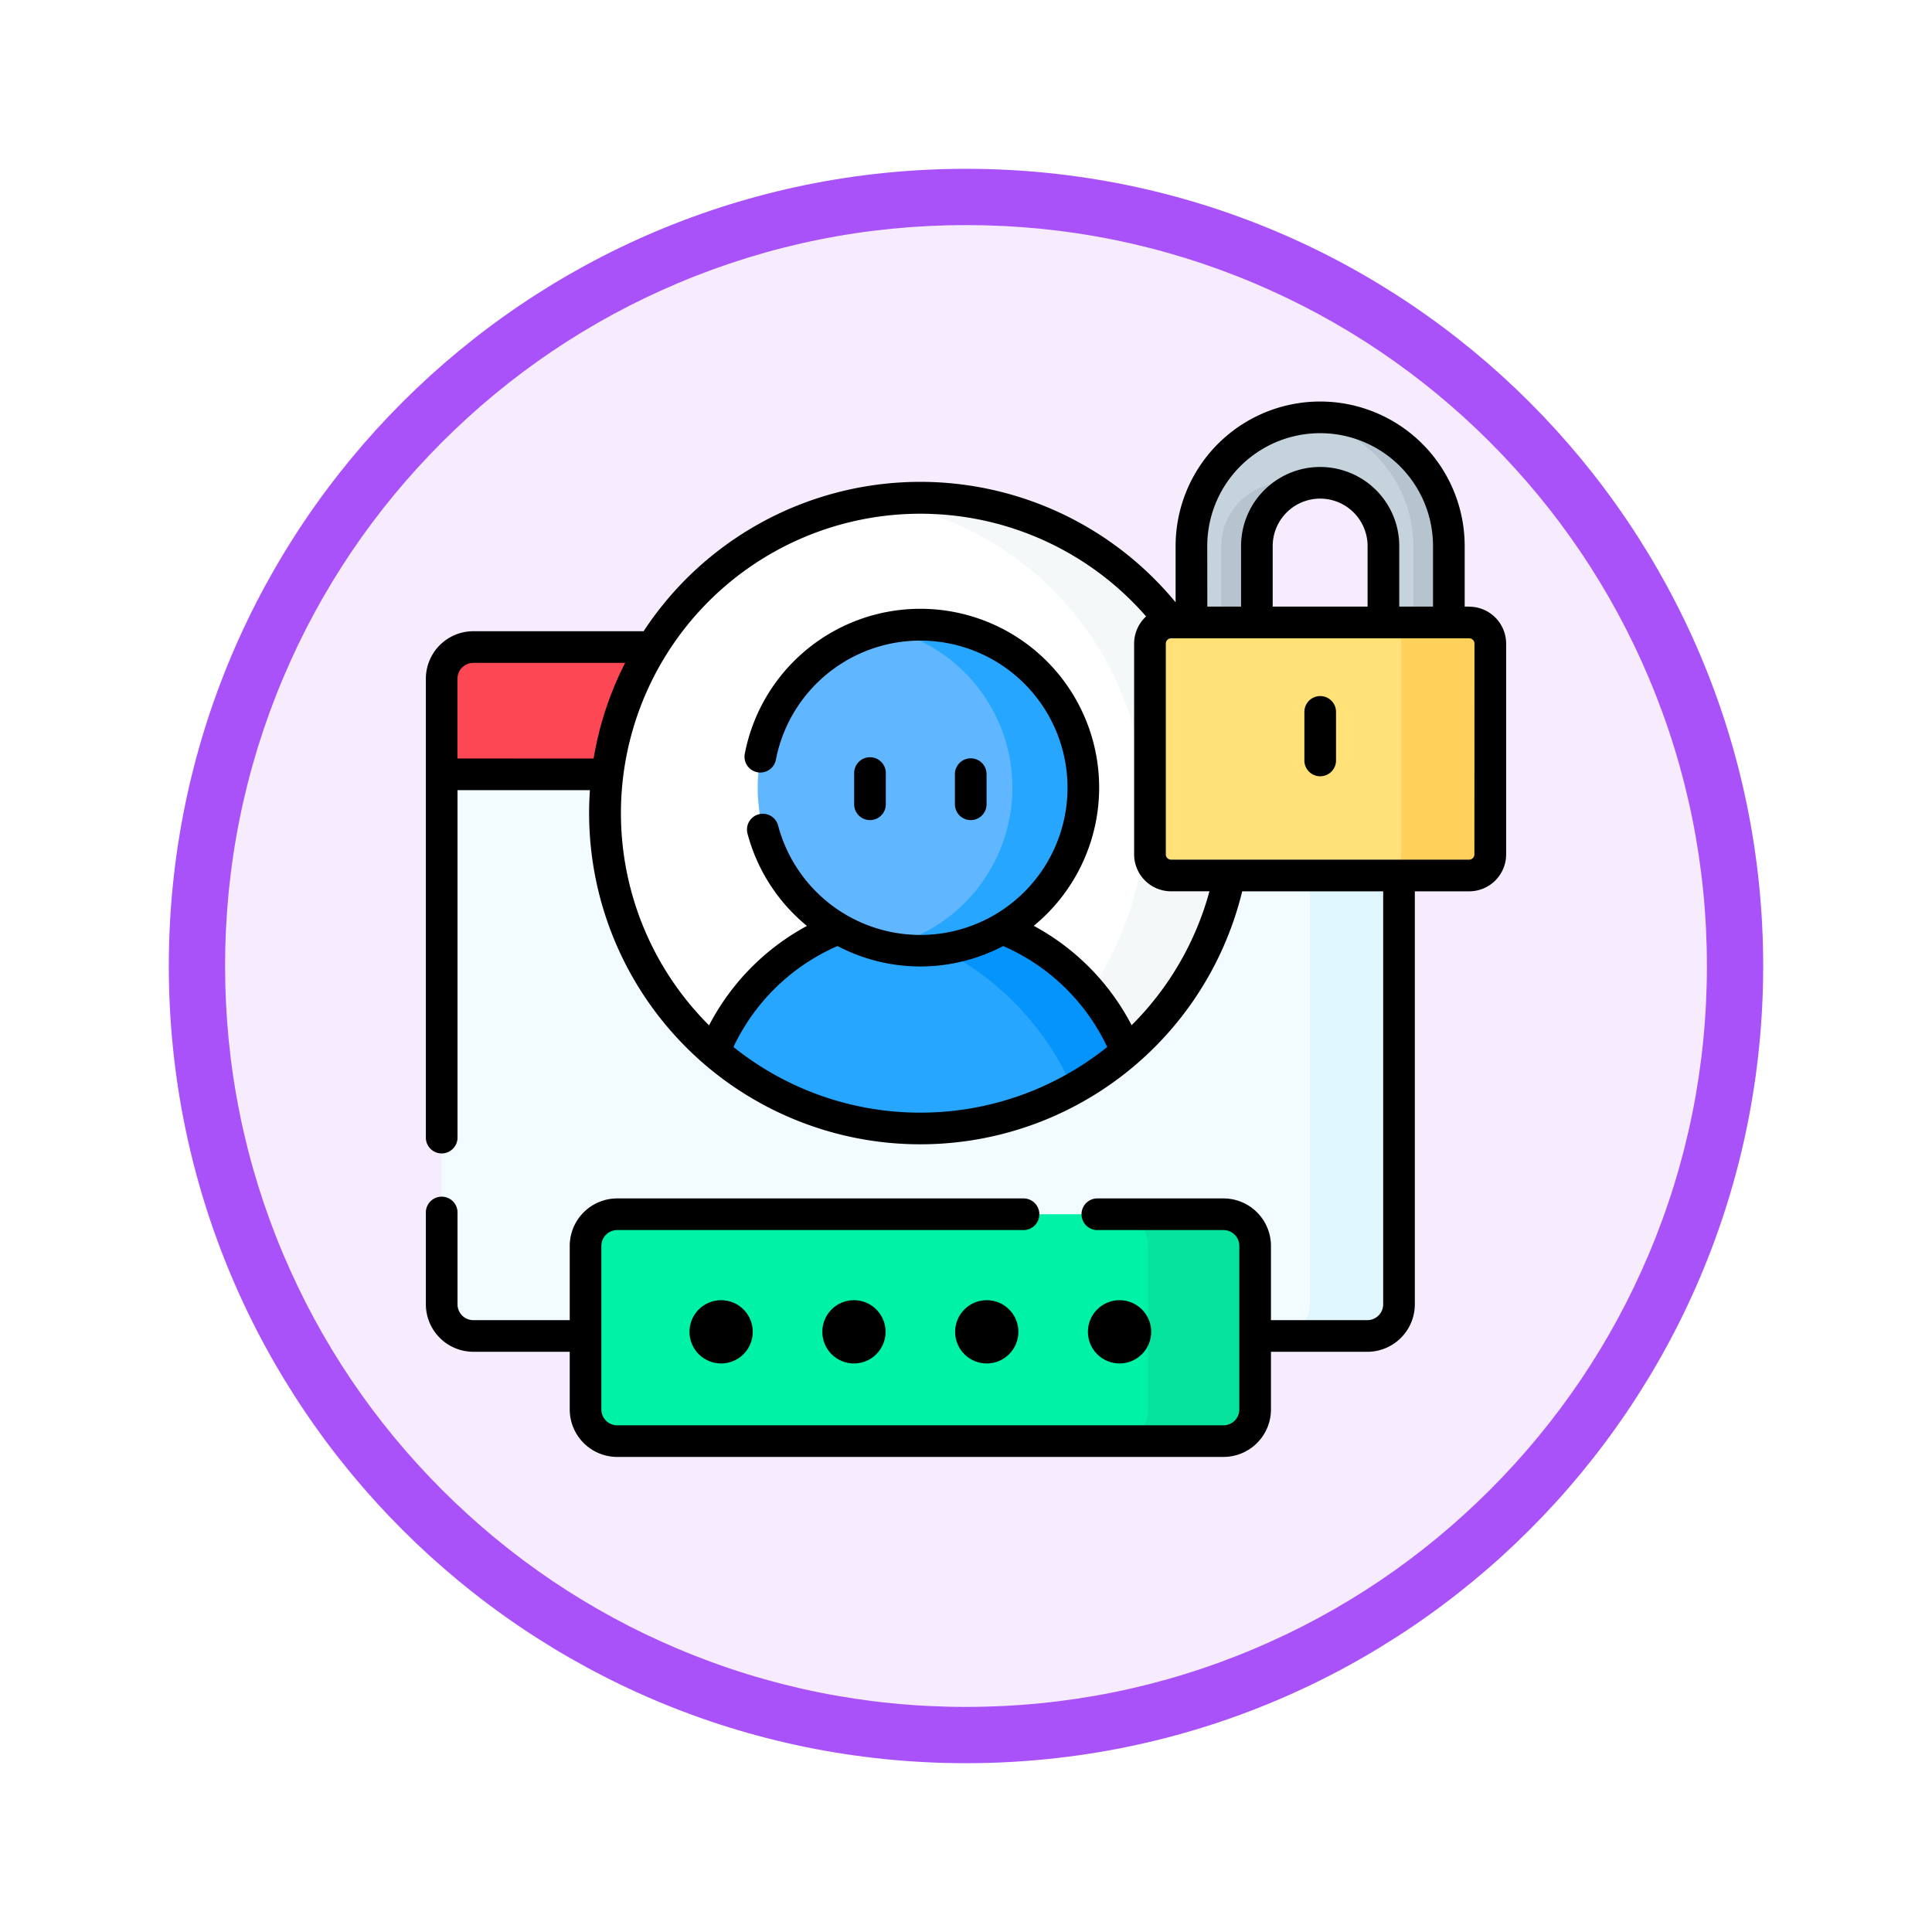 <svg xmlns="http://www.w3.org/2000/svg" xmlns:xlink="http://www.w3.org/1999/xlink" width="103" height="103" viewBox="0 0 103 103">
  <defs>
    <filter id="Trazado_978624" x="0" y="0" width="103" height="103" filterUnits="userSpaceOnUse">
      <feOffset dy="3" input="SourceAlpha"/>
      <feGaussianBlur stdDeviation="3" result="blur"/>
      <feFlood flood-opacity="0.161"/>
      <feComposite operator="in" in2="blur"/>
      <feComposite in="SourceGraphic"/>
    </filter>
  </defs>
  <g id="Grupo_1235103" data-name="Grupo 1235103" transform="translate(-171 -18015.447)">
    <g id="Grupo_1234456" data-name="Grupo 1234456" transform="translate(-0.869 16233.119)">
      <g id="Grupo_1227500" data-name="Grupo 1227500" transform="translate(0.869 640.328)">
        <g id="Grupo_1225355" data-name="Grupo 1225355" transform="translate(180 1148)">
          <g id="Grupo_1176881" data-name="Grupo 1176881">
            <g id="Grupo_1175148" data-name="Grupo 1175148">
              <g id="Grupo_1173798" data-name="Grupo 1173798">
                <g id="Grupo_1171925" data-name="Grupo 1171925">
                  <g id="Grupo_1164524" data-name="Grupo 1164524">
                    <g id="Grupo_1144123" data-name="Grupo 1144123">
                      <g transform="matrix(1, 0, 0, 1, -9, -6)" filter="url(#Trazado_978624)">
                        <g id="Trazado_978624-2" data-name="Trazado 978624" transform="translate(9 6)" fill="#f6ecfe">
                          <path d="M 42.5 83.5 C 36.964 83.5 31.595 82.416 26.541 80.279 C 21.659 78.214 17.274 75.257 13.509 71.491 C 9.743 67.726 6.786 63.341 4.721 58.459 C 2.584 53.405 1.5 48.036 1.5 42.5 C 1.5 36.964 2.584 31.595 4.721 26.541 C 6.786 21.659 9.743 17.274 13.509 13.509 C 17.274 9.743 21.659 6.786 26.541 4.721 C 31.595 2.584 36.964 1.5 42.5 1.5 C 48.036 1.5 53.405 2.584 58.459 4.721 C 63.341 6.786 67.726 9.743 71.491 13.509 C 75.257 17.274 78.214 21.659 80.279 26.541 C 82.416 31.595 83.5 36.964 83.5 42.5 C 83.5 48.036 82.416 53.405 80.279 58.459 C 78.214 63.341 75.257 67.726 71.491 71.491 C 67.726 75.257 63.341 78.214 58.459 80.279 C 53.405 82.416 48.036 83.5 42.5 83.5 Z" stroke="none"/>
                          <path d="M 42.5 3 C 37.166 3 31.994 4.044 27.126 6.103 C 22.422 8.092 18.198 10.941 14.569 14.569 C 10.941 18.198 8.092 22.422 6.103 27.126 C 4.044 31.994 3 37.166 3 42.5 C 3 47.834 4.044 53.006 6.103 57.874 C 8.092 62.578 10.941 66.802 14.569 70.431 C 18.198 74.059 22.422 76.908 27.126 78.897 C 31.994 80.956 37.166 82 42.5 82 C 47.834 82 53.006 80.956 57.874 78.897 C 62.578 76.908 66.802 74.059 70.431 70.431 C 74.059 66.802 76.908 62.578 78.897 57.874 C 80.956 53.006 82 47.834 82 42.5 C 82 37.166 80.956 31.994 78.897 27.126 C 76.908 22.422 74.059 18.198 70.431 14.569 C 66.802 10.941 62.578 8.092 57.874 6.103 C 53.006 4.044 47.834 3 42.5 3 M 42.5 0 C 65.972 0 85 19.028 85 42.5 C 85 65.972 65.972 85 42.5 85 C 19.028 85 0 65.972 0 42.5 C 0 19.028 19.028 0 42.5 0 Z" stroke="none" fill="#aa52f9"/>
                        </g>
                      </g>
                    </g>
                  </g>
                </g>
              </g>
            </g>
          </g>
        </g>
      </g>
    </g>
    <g id="privacidad" transform="translate(193.704 18030.959)">
      <path id="Trazado_1225116" data-name="Trazado 1225116" d="M49.5,187.077a16.818,16.818,0,0,1-33.161-5.507H7.5v28.369a1.687,1.687,0,0,0,1.687,1.687h6.1v-4.8a1.576,1.576,0,0,1,1.575-1.575H49.179a1.577,1.577,0,0,1,1.575,1.575v4.8h6.1a1.687,1.687,0,0,0,1.687-1.687V187.077Z" transform="translate(-6.656 -155.914)" fill="#f2fbff"/>
      <path id="Trazado_1225117" data-name="Trazado 1225117" d="M405.687,230.525v22.862A1.687,1.687,0,0,1,404,255.074h4.75a1.687,1.687,0,0,0,1.687-1.687V230.525Z" transform="translate(-358.557 -199.362)" fill="#dff6fd"/>
      <path id="Trazado_1225118" data-name="Trazado 1225118" d="M18.719,122.248H9.187A1.687,1.687,0,0,0,7.5,123.935v5.1h8.829A16.706,16.706,0,0,1,18.719,122.248Z" transform="translate(-6.656 -103.264)" fill="#fd4755"/>
      <g id="Grupo_1235090" data-name="Grupo 1235090" transform="translate(9.547 11.018)">
        <path id="Trazado_1225119" data-name="Trazado 1225119" d="M115.054,71.58a1.125,1.125,0,0,1-1.125-1.125V59.213a1.125,1.125,0,0,1,1.125-1.125h.03a16.813,16.813,0,1,0,3.088,13.491h-3.118Z" transform="translate(-84.871 -51.435)" fill="#fff"/>
        <path id="Trazado_1225120" data-name="Trazado 1225120" d="M228.713,71.58a1.125,1.125,0,0,1-1.125-1.125V59.213a1.125,1.125,0,0,1,1.125-1.125h.03a16.827,16.827,0,0,0-15.808-6.481,16.817,16.817,0,0,1,0,33.286,16.826,16.826,0,0,0,18.9-13.314Z" transform="translate(-198.53 -51.435)" fill="#f5f8f9"/>
        <g id="Grupo_1235089" data-name="Grupo 1235089" transform="translate(5.822 5.416)">
          <path id="Trazado_1225121" data-name="Trazado 1225121" d="M151.988,255.706a8.683,8.683,0,0,1-8.729,0,11.9,11.9,0,0,0-6.629,6.563,16.816,16.816,0,0,0,21.986,0A11.9,11.9,0,0,0,151.988,255.706Z" transform="translate(-136.63 -238.145)" fill="#26a6fe"/>
          <path id="Trazado_1225122" data-name="Trazado 1225122" d="M247.444,255.706a8.632,8.632,0,0,1-3.259,1.1,15.148,15.148,0,0,1,7.036,7.45,16.856,16.856,0,0,0,2.852-1.991A11.9,11.9,0,0,0,247.444,255.706Z" transform="translate(-232.087 -238.145)" fill="#0593fc"/>
          <g id="Grupo_1235087" data-name="Grupo 1235087" transform="translate(0.971 0)">
            <ellipse id="Elipse_13896" data-name="Elipse 13896" cx="8.69" cy="8.69" rx="8.69" ry="8.69" transform="translate(0 17.137) rotate(-80.218)" fill="#60b7ff"/>
          </g>
          <g id="Grupo_1235088" data-name="Grupo 1235088" transform="translate(9.102 1.357)">
            <path id="Trazado_1225123" data-name="Trazado 1225123" d="M219.443,111.648a8.714,8.714,0,0,0-1.891.209,8.69,8.69,0,0,1,0,16.963,8.69,8.69,0,1,0,1.891-17.172Z" transform="translate(-217.552 -111.648)" fill="#26a6fe"/>
          </g>
        </g>
      </g>
      <g id="Grupo_1235093" data-name="Grupo 1235093" transform="translate(8.514 49.222)">
        <g id="Grupo_1235091" data-name="Grupo 1235091">
          <path id="Trazado_1225124" data-name="Trazado 1225124" d="M109.7,403.169H77.377a1.687,1.687,0,0,1-1.687-1.687v-8.721a1.687,1.687,0,0,1,1.687-1.687H109.7a1.687,1.687,0,0,1,1.687,1.687v8.721A1.687,1.687,0,0,1,109.7,403.169Z" transform="translate(-75.69 -391.074)" fill="#00f2a6"/>
        </g>
        <g id="Grupo_1235092" data-name="Grupo 1235092" transform="translate(28.307)">
          <path id="Trazado_1225125" data-name="Trazado 1225125" d="M333.048,391.074h-5.7a1.687,1.687,0,0,1,1.687,1.687v8.721a1.687,1.687,0,0,1-1.687,1.687h5.7a1.687,1.687,0,0,0,1.687-1.687v-8.721A1.687,1.687,0,0,0,333.048,391.074Z" transform="translate(-327.346 -391.074)" fill="#05e39c"/>
        </g>
      </g>
      <g id="Grupo_1235101" data-name="Grupo 1235101" transform="translate(38.605 6.74)">
        <g id="Grupo_1235100" data-name="Grupo 1235100">
          <g id="Grupo_1235094" data-name="Grupo 1235094" transform="translate(2.21)">
            <path id="Trazado_1225126" data-name="Trazado 1225126" d="M369.711,13.4a6.862,6.862,0,0,0-6.862,6.862v4.183h3.489V20.258a3.373,3.373,0,1,1,6.745,0v4.183h3.489V20.258A6.861,6.861,0,0,0,369.711,13.4Z" transform="translate(-362.849 -13.396)" fill="#c5d3dd"/>
          </g>
          <g id="Grupo_1235097" data-name="Grupo 1235097" transform="translate(3.803)">
            <g id="Grupo_1235095" data-name="Grupo 1235095" transform="translate(0 3.489)">
              <path id="Trazado_1225127" data-name="Trazado 1225127" d="M380.386,44.414a3.377,3.377,0,0,0-3.373,3.373V51.97h1.9V47.787a3.378,3.378,0,0,1,2.425-3.236A3.362,3.362,0,0,0,380.386,44.414Z" transform="translate(-377.013 -44.414)" fill="#b6c4cf"/>
            </g>
            <g id="Grupo_1235096" data-name="Grupo 1235096" transform="translate(4.321)">
              <path id="Trazado_1225128" data-name="Trazado 1225128" d="M416.373,13.4a6.915,6.915,0,0,0-.948.067,6.862,6.862,0,0,1,5.914,6.8v4.183h1.9V20.258A6.862,6.862,0,0,0,416.373,13.4Z" transform="translate(-415.425 -13.396)" fill="#b6c4cf"/>
            </g>
          </g>
          <g id="Grupo_1235098" data-name="Grupo 1235098" transform="translate(0 10.932)">
            <path id="Trazado_1225129" data-name="Trazado 1225129" d="M360.222,124.078H344.329a1.125,1.125,0,0,1-1.125-1.125V111.712a1.125,1.125,0,0,1,1.125-1.125h15.893a1.125,1.125,0,0,1,1.125,1.125v11.241A1.125,1.125,0,0,1,360.222,124.078Z" transform="translate(-343.204 -110.587)" fill="#ffe177"/>
          </g>
          <g id="Grupo_1235099" data-name="Grupo 1235099" transform="translate(12.271 10.932)">
            <path id="Trazado_1225130" data-name="Trazado 1225130" d="M457.042,110.587h-4.747a1.125,1.125,0,0,1,1.125,1.125v11.241a1.125,1.125,0,0,1-1.125,1.125h4.747a1.125,1.125,0,0,0,1.125-1.125V111.712A1.125,1.125,0,0,0,457.042,110.587Z" transform="translate(-452.295 -110.587)" fill="#ffd15b"/>
          </g>
        </g>
      </g>
      <g id="Grupo_1235102" data-name="Grupo 1235102" transform="translate(0 5.896)">
        <path id="Trazado_1225131" data-name="Trazado 1225131" d="M203.829,178.064a.844.844,0,0,0,.844-.844v-1.635a.844.844,0,1,0-1.687,0v1.635A.844.844,0,0,0,203.829,178.064Z" transform="translate(-180.152 -155.75)"/>
        <path id="Trazado_1225132" data-name="Trazado 1225132" d="M251.584,178.064a.844.844,0,0,0,.844-.844v-1.635a.844.844,0,0,0-1.687,0v1.635A.844.844,0,0,0,251.584,178.064Z" transform="translate(-222.536 -155.75)"/>
        <circle id="Elipse_13897" data-name="Elipse 13897" cx="1.687" cy="1.687" r="1.687" transform="translate(14.054 47.908)"/>
        <circle id="Elipse_13898" data-name="Elipse 13898" cx="1.687" cy="1.687" r="1.687" transform="translate(21.135 47.908)"/>
        <circle id="Elipse_13899" data-name="Elipse 13899" cx="1.687" cy="1.687" r="1.687" transform="translate(28.215 47.908)"/>
        <circle id="Elipse_13900" data-name="Elipse 13900" cx="1.687" cy="1.687" r="1.687" transform="translate(35.295 47.908)"/>
        <path id="Trazado_1225133" data-name="Trazado 1225133" d="M55.623,16.828h-.241V13.6a7.705,7.705,0,0,0-15.411,0V16.6A17.639,17.639,0,0,0,11.609,18.14H2.531A2.534,2.534,0,0,0,0,20.671V45.165a.844.844,0,0,0,1.687,0V26.613H8.746c-.028.4-.043.811-.043,1.221a17.659,17.659,0,0,0,34.818,4.173h7.516V54.025a.845.845,0,0,1-.844.844H45.054V50.91a2.534,2.534,0,0,0-2.531-2.531H35.77a.844.844,0,0,0,0,1.687h6.753a.845.845,0,0,1,.844.844v8.721a.845.845,0,0,1-.844.844H10.2a.845.845,0,0,1-.844-.844V50.91a.845.845,0,0,1,.844-.844H31.833a.844.844,0,1,0,0-1.687H10.2A2.534,2.534,0,0,0,7.67,50.91v3.959H2.531a.845.845,0,0,1-.844-.844V49.1A.844.844,0,0,0,0,49.1v4.924a2.534,2.534,0,0,0,2.531,2.531H7.67V59.63A2.534,2.534,0,0,0,10.2,62.161H42.523a2.534,2.534,0,0,0,2.531-2.531V56.556h5.139a2.534,2.534,0,0,0,2.531-2.531V32.007h2.9a1.971,1.971,0,0,0,1.968-1.968V18.8a1.971,1.971,0,0,0-1.968-1.968ZM41.658,13.6a6.018,6.018,0,1,1,12.036,0v3.227h-1.8V13.6a4.216,4.216,0,1,0-8.433,0v3.227h-1.8Zm8.547,0v3.227H45.147V13.6a2.529,2.529,0,1,1,5.058,0ZM1.687,24.925V20.671a.845.845,0,0,1,.844-.844h8.094a17.521,17.521,0,0,0-1.681,5.1ZM26.362,43.806a15.894,15.894,0,0,1-9.962-3.5,10.973,10.973,0,0,1,5.546-5.382,9.5,9.5,0,0,0,8.832,0,10.973,10.973,0,0,1,5.546,5.382,15.9,15.9,0,0,1-9.962,3.5Zm11.265-4.66a12.655,12.655,0,0,0-5.219-5.3,9.532,9.532,0,1,0-15.4-9.2.844.844,0,1,0,1.656.324,7.846,7.846,0,1,1,.122,3.556.844.844,0,1,0-1.629.438,9.506,9.506,0,0,0,3.159,4.887,12.655,12.655,0,0,0-5.218,5.3,15.964,15.964,0,1,1,23.3-21.8,1.962,1.962,0,0,0-.639,1.448V30.038a1.971,1.971,0,0,0,1.968,1.968h2.048a15.979,15.979,0,0,1-4.15,7.139ZM55.9,30.038a.282.282,0,0,1-.281.281H39.73a.282.282,0,0,1-.281-.281V18.8a.282.282,0,0,1,.281-.281H55.623a.282.282,0,0,1,.281.281Z" transform="translate(0 -5.896)"/>
        <path id="Trazado_1225134" data-name="Trazado 1225134" d="M417.2,145.479a.844.844,0,0,0-.844.844v2.559a.844.844,0,1,0,1.687,0v-2.559A.844.844,0,0,0,417.2,145.479Z" transform="translate(-369.52 -129.778)"/>
      </g>
    </g>
  </g>
</svg>
